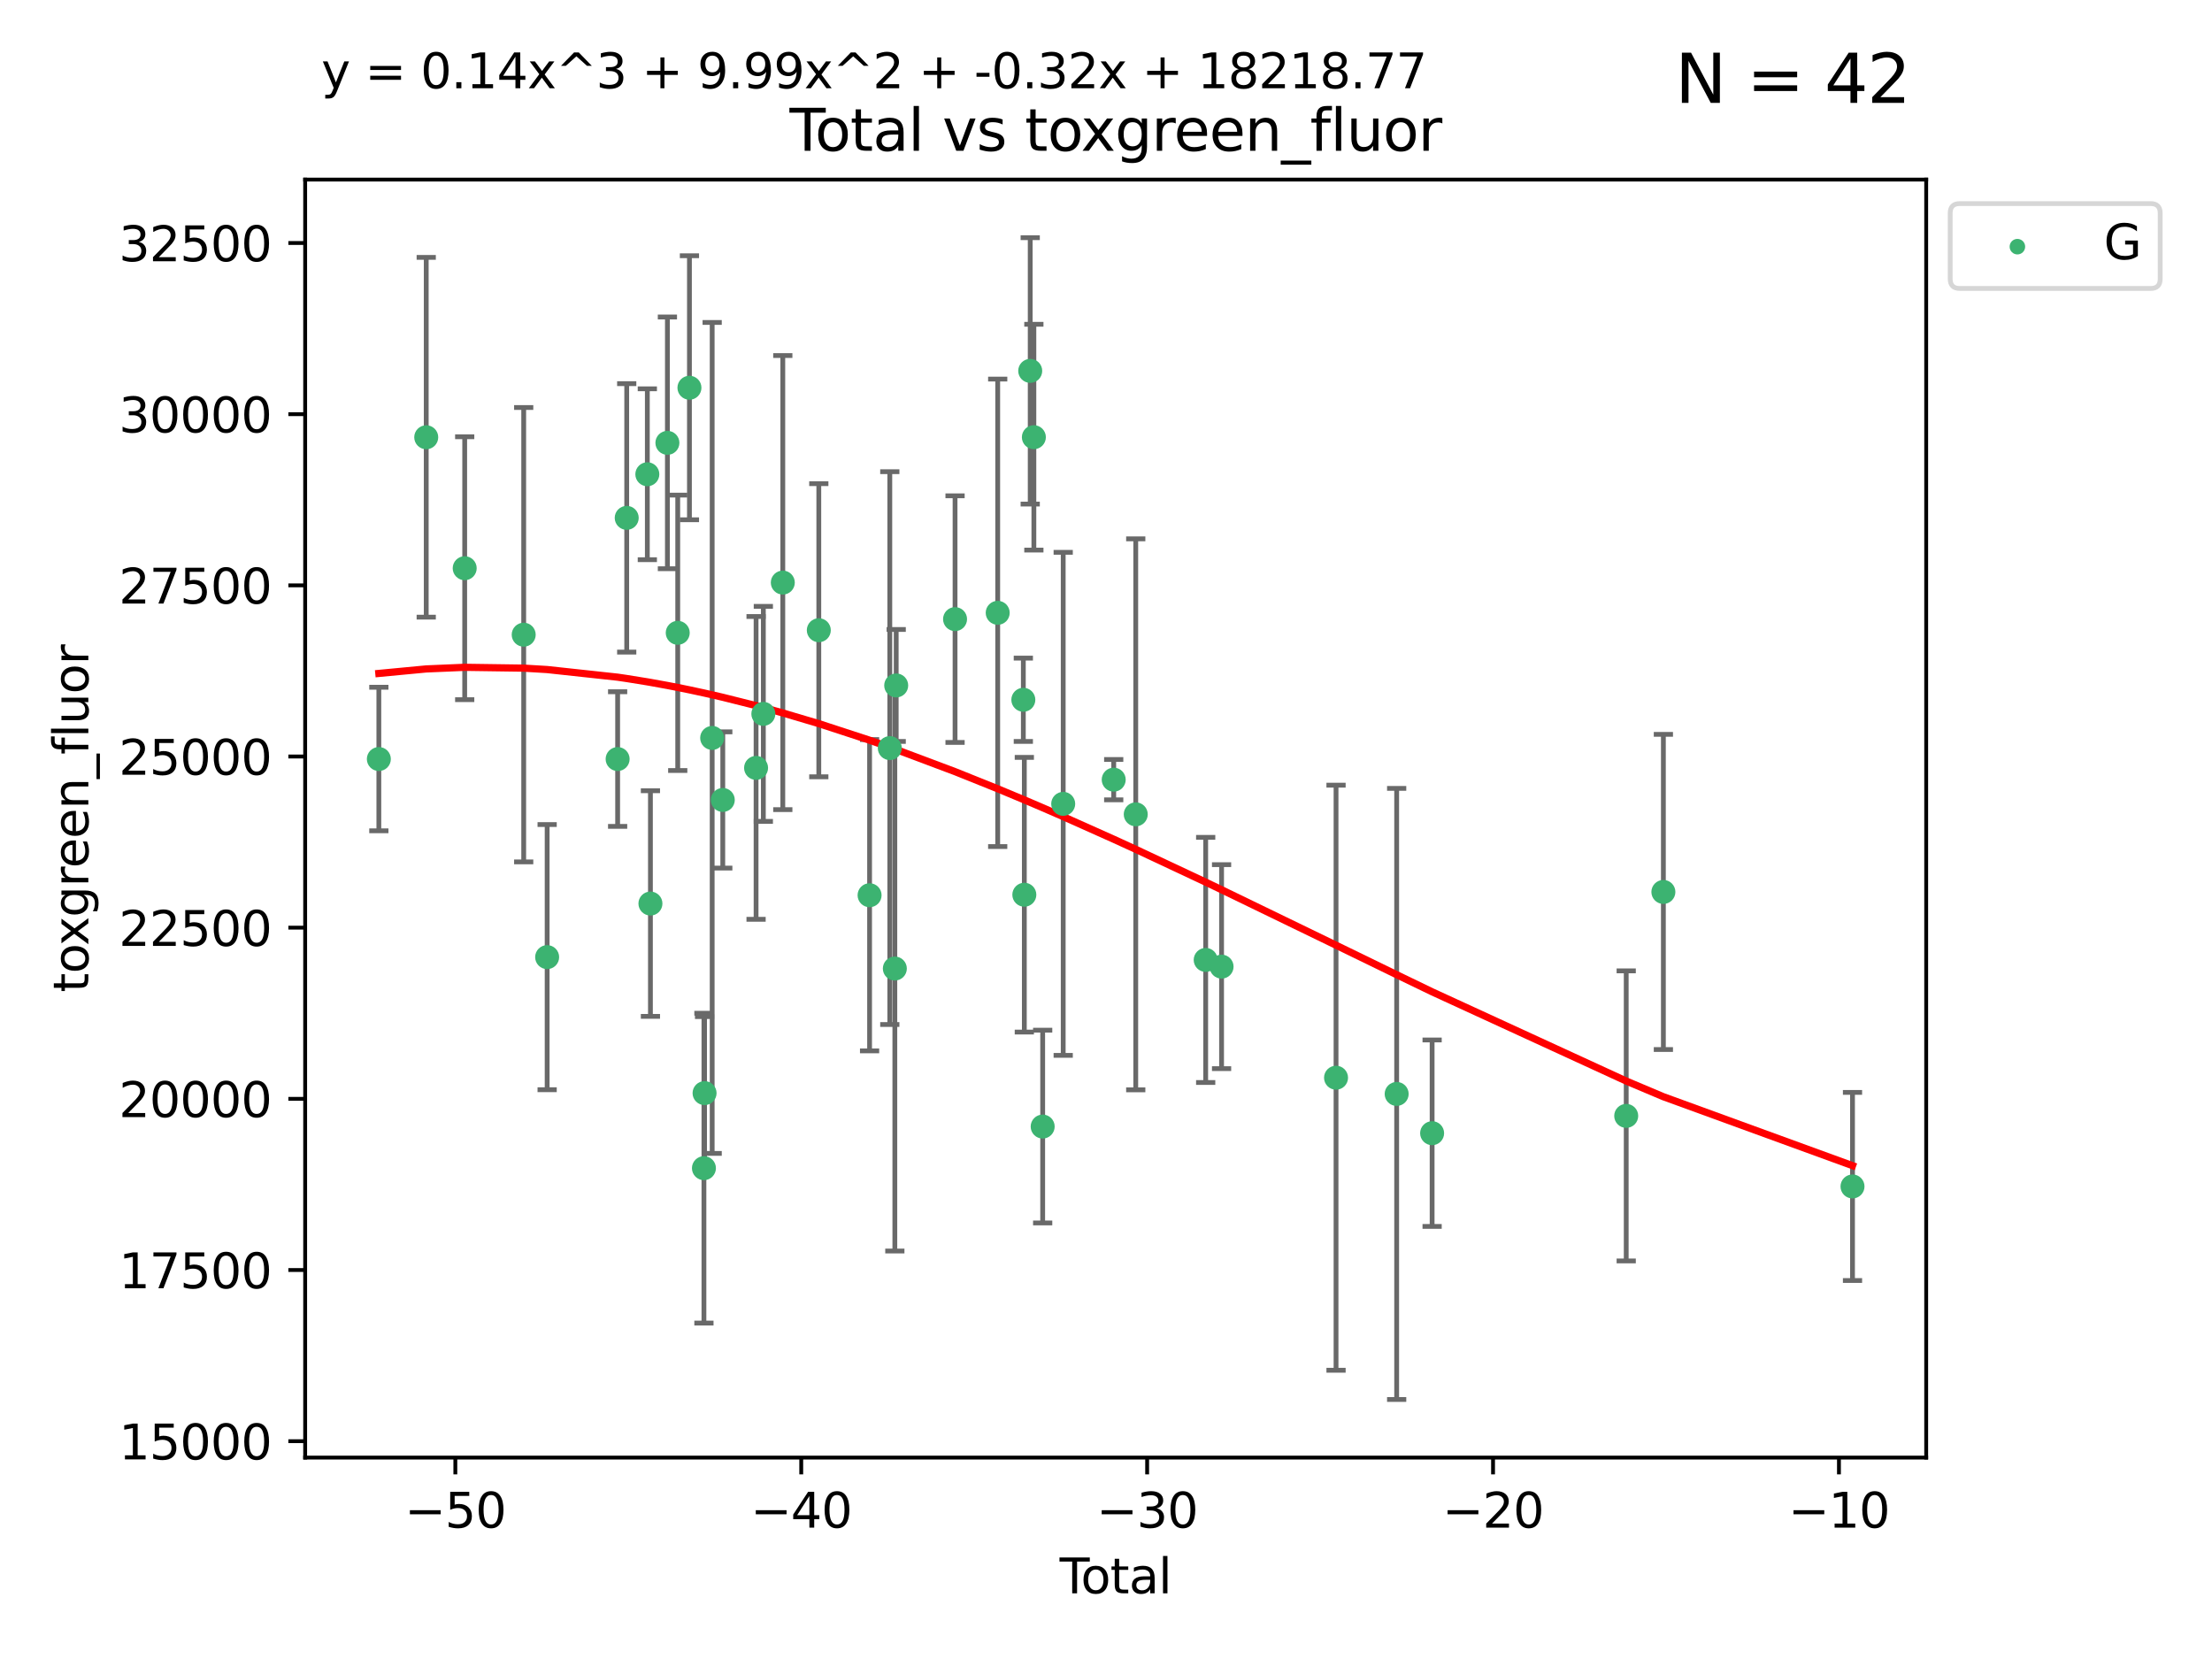 <?xml version="1.0" encoding="utf-8" standalone="no"?>
<!DOCTYPE svg PUBLIC "-//W3C//DTD SVG 1.1//EN"
  "http://www.w3.org/Graphics/SVG/1.1/DTD/svg11.dtd">
<svg xmlns:xlink="http://www.w3.org/1999/xlink" width="460.8pt" height="345.6pt" viewBox="0 0 460.8 345.6" xmlns="http://www.w3.org/2000/svg" version="1.1">
 <defs>
  <style type="text/css">*{stroke-linejoin: round; stroke-linecap: butt}</style>
 </defs>
 <g id="figure_1">
  <g id="patch_1">
   <path d="M 0 345.6 
L 460.8 345.6 
L 460.8 0 
L 0 0 
z
" style="fill: #ffffff"/>
  </g>
  <g id="axes_1">
   <g id="patch_2">
    <path d="M 63.571 303.64 
L 401.26 303.64 
L 401.26 37.411 
L 63.571 37.411 
z
" style="fill: #ffffff"/>
   </g>
   <g id="PathCollection_1">
    <defs>
     <path id="m5ab93010ab" d="M 0 1.118 
C 0.297 1.118 0.581 1 0.791 0.791 
C 1 0.581 1.118 0.297 1.118 0 
C 1.118 -0.297 1 -0.581 0.791 -0.791 
C 0.581 -1 0.297 -1.118 0 -1.118 
C -0.297 -1.118 -0.581 -1 -0.791 -0.791 
C -1 -0.581 -1.118 -0.297 -1.118 0 
C -1.118 0.297 -1 0.581 -0.791 0.791 
C -0.581 1 -0.297 1.118 0 1.118 
z
" style="stroke: #3cb371"/>
    </defs>
    <g clip-path="url(#pd3bc516a89)">
     <use xlink:href="#m5ab93010ab" x="78.921" y="158.12" style="fill: #3cb371; stroke: #3cb371"/>
     <use xlink:href="#m5ab93010ab" x="88.792" y="91.091" style="fill: #3cb371; stroke: #3cb371"/>
     <use xlink:href="#m5ab93010ab" x="96.805" y="118.37" style="fill: #3cb371; stroke: #3cb371"/>
     <use xlink:href="#m5ab93010ab" x="109.096" y="132.218" style="fill: #3cb371; stroke: #3cb371"/>
     <use xlink:href="#m5ab93010ab" x="113.98" y="199.386" style="fill: #3cb371; stroke: #3cb371"/>
     <use xlink:href="#m5ab93010ab" x="128.664" y="158.123" style="fill: #3cb371; stroke: #3cb371"/>
     <use xlink:href="#m5ab93010ab" x="130.556" y="107.882" style="fill: #3cb371; stroke: #3cb371"/>
     <use xlink:href="#m5ab93010ab" x="134.852" y="98.795" style="fill: #3cb371; stroke: #3cb371"/>
     <use xlink:href="#m5ab93010ab" x="135.497" y="188.227" style="fill: #3cb371; stroke: #3cb371"/>
     <use xlink:href="#m5ab93010ab" x="139.033" y="92.253" style="fill: #3cb371; stroke: #3cb371"/>
     <use xlink:href="#m5ab93010ab" x="141.185" y="131.827" style="fill: #3cb371; stroke: #3cb371"/>
     <use xlink:href="#m5ab93010ab" x="143.623" y="80.774" style="fill: #3cb371; stroke: #3cb371"/>
     <use xlink:href="#m5ab93010ab" x="146.642" y="243.35" style="fill: #3cb371; stroke: #3cb371"/>
     <use xlink:href="#m5ab93010ab" x="146.775" y="227.716" style="fill: #3cb371; stroke: #3cb371"/>
     <use xlink:href="#m5ab93010ab" x="148.358" y="153.724" style="fill: #3cb371; stroke: #3cb371"/>
     <use xlink:href="#m5ab93010ab" x="150.568" y="166.645" style="fill: #3cb371; stroke: #3cb371"/>
     <use xlink:href="#m5ab93010ab" x="157.504" y="159.966" style="fill: #3cb371; stroke: #3cb371"/>
     <use xlink:href="#m5ab93010ab" x="159.019" y="148.714" style="fill: #3cb371; stroke: #3cb371"/>
     <use xlink:href="#m5ab93010ab" x="163.072" y="121.362" style="fill: #3cb371; stroke: #3cb371"/>
     <use xlink:href="#m5ab93010ab" x="170.572" y="131.288" style="fill: #3cb371; stroke: #3cb371"/>
     <use xlink:href="#m5ab93010ab" x="181.15" y="186.492" style="fill: #3cb371; stroke: #3cb371"/>
     <use xlink:href="#m5ab93010ab" x="185.362" y="155.843" style="fill: #3cb371; stroke: #3cb371"/>
     <use xlink:href="#m5ab93010ab" x="186.412" y="201.766" style="fill: #3cb371; stroke: #3cb371"/>
     <use xlink:href="#m5ab93010ab" x="186.695" y="142.792" style="fill: #3cb371; stroke: #3cb371"/>
     <use xlink:href="#m5ab93010ab" x="198.955" y="128.973" style="fill: #3cb371; stroke: #3cb371"/>
     <use xlink:href="#m5ab93010ab" x="207.84" y="127.661" style="fill: #3cb371; stroke: #3cb371"/>
     <use xlink:href="#m5ab93010ab" x="213.179" y="145.776" style="fill: #3cb371; stroke: #3cb371"/>
     <use xlink:href="#m5ab93010ab" x="213.387" y="186.388" style="fill: #3cb371; stroke: #3cb371"/>
     <use xlink:href="#m5ab93010ab" x="214.613" y="77.259" style="fill: #3cb371; stroke: #3cb371"/>
     <use xlink:href="#m5ab93010ab" x="215.374" y="91.076" style="fill: #3cb371; stroke: #3cb371"/>
     <use xlink:href="#m5ab93010ab" x="217.208" y="234.684" style="fill: #3cb371; stroke: #3cb371"/>
     <use xlink:href="#m5ab93010ab" x="221.485" y="167.457" style="fill: #3cb371; stroke: #3cb371"/>
     <use xlink:href="#m5ab93010ab" x="232.007" y="162.419" style="fill: #3cb371; stroke: #3cb371"/>
     <use xlink:href="#m5ab93010ab" x="236.597" y="169.642" style="fill: #3cb371; stroke: #3cb371"/>
     <use xlink:href="#m5ab93010ab" x="251.167" y="199.969" style="fill: #3cb371; stroke: #3cb371"/>
     <use xlink:href="#m5ab93010ab" x="254.476" y="201.37" style="fill: #3cb371; stroke: #3cb371"/>
     <use xlink:href="#m5ab93010ab" x="278.321" y="224.508" style="fill: #3cb371; stroke: #3cb371"/>
     <use xlink:href="#m5ab93010ab" x="290.95" y="227.887" style="fill: #3cb371; stroke: #3cb371"/>
     <use xlink:href="#m5ab93010ab" x="298.336" y="236.065" style="fill: #3cb371; stroke: #3cb371"/>
     <use xlink:href="#m5ab93010ab" x="338.77" y="232.46" style="fill: #3cb371; stroke: #3cb371"/>
     <use xlink:href="#m5ab93010ab" x="346.513" y="185.808" style="fill: #3cb371; stroke: #3cb371"/>
     <use xlink:href="#m5ab93010ab" x="385.911" y="247.161" style="fill: #3cb371; stroke: #3cb371"/>
    </g>
   </g>
   <g id="matplotlib.axis_1">
    <g id="xtick_1">
     <g id="line2d_1">
      <defs>
       <path id="me999f13d2f" d="M 0 0 
L 0 3.5 
" style="stroke: #000000; stroke-width: 0.8"/>
      </defs>
      <g>
       <use xlink:href="#me999f13d2f" x="94.856" y="303.64" style="stroke: #000000; stroke-width: 0.8"/>
      </g>
     </g>
     <g id="text_1">
      <!-- −50 -->
      <g transform="translate(84.304 318.238)scale(0.1 -0.1)">
       <defs>
        <path id="DejaVuSans-2212" d="M 678 2272 
L 4684 2272 
L 4684 1741 
L 678 1741 
L 678 2272 
z
" transform="scale(0.016)"/>
        <path id="DejaVuSans-35" d="M 691 4666 
L 3169 4666 
L 3169 4134 
L 1269 4134 
L 1269 2991 
Q 1406 3038 1543 3061 
Q 1681 3084 1819 3084 
Q 2600 3084 3056 2656 
Q 3513 2228 3513 1497 
Q 3513 744 3044 326 
Q 2575 -91 1722 -91 
Q 1428 -91 1123 -41 
Q 819 9 494 109 
L 494 744 
Q 775 591 1075 516 
Q 1375 441 1709 441 
Q 2250 441 2565 725 
Q 2881 1009 2881 1497 
Q 2881 1984 2565 2268 
Q 2250 2553 1709 2553 
Q 1456 2553 1204 2497 
Q 953 2441 691 2322 
L 691 4666 
z
" transform="scale(0.016)"/>
        <path id="DejaVuSans-30" d="M 2034 4250 
Q 1547 4250 1301 3770 
Q 1056 3291 1056 2328 
Q 1056 1369 1301 889 
Q 1547 409 2034 409 
Q 2525 409 2770 889 
Q 3016 1369 3016 2328 
Q 3016 3291 2770 3770 
Q 2525 4250 2034 4250 
z
M 2034 4750 
Q 2819 4750 3233 4129 
Q 3647 3509 3647 2328 
Q 3647 1150 3233 529 
Q 2819 -91 2034 -91 
Q 1250 -91 836 529 
Q 422 1150 422 2328 
Q 422 3509 836 4129 
Q 1250 4750 2034 4750 
z
" transform="scale(0.016)"/>
       </defs>
       <use xlink:href="#DejaVuSans-2212"/>
       <use xlink:href="#DejaVuSans-35" x="83.789"/>
       <use xlink:href="#DejaVuSans-30" x="147.412"/>
      </g>
     </g>
    </g>
    <g id="xtick_2">
     <g id="line2d_2">
      <g>
       <use xlink:href="#me999f13d2f" x="166.914" y="303.64" style="stroke: #000000; stroke-width: 0.8"/>
      </g>
     </g>
     <g id="text_2">
      <!-- −40 -->
      <g transform="translate(156.361 318.238)scale(0.1 -0.1)">
       <defs>
        <path id="DejaVuSans-34" d="M 2419 4116 
L 825 1625 
L 2419 1625 
L 2419 4116 
z
M 2253 4666 
L 3047 4666 
L 3047 1625 
L 3713 1625 
L 3713 1100 
L 3047 1100 
L 3047 0 
L 2419 0 
L 2419 1100 
L 313 1100 
L 313 1709 
L 2253 4666 
z
" transform="scale(0.016)"/>
       </defs>
       <use xlink:href="#DejaVuSans-2212"/>
       <use xlink:href="#DejaVuSans-34" x="83.789"/>
       <use xlink:href="#DejaVuSans-30" x="147.412"/>
      </g>
     </g>
    </g>
    <g id="xtick_3">
     <g id="line2d_3">
      <g>
       <use xlink:href="#me999f13d2f" x="238.971" y="303.64" style="stroke: #000000; stroke-width: 0.8"/>
      </g>
     </g>
     <g id="text_3">
      <!-- −30 -->
      <g transform="translate(228.419 318.238)scale(0.1 -0.1)">
       <defs>
        <path id="DejaVuSans-33" d="M 2597 2516 
Q 3050 2419 3304 2112 
Q 3559 1806 3559 1356 
Q 3559 666 3084 287 
Q 2609 -91 1734 -91 
Q 1441 -91 1130 -33 
Q 819 25 488 141 
L 488 750 
Q 750 597 1062 519 
Q 1375 441 1716 441 
Q 2309 441 2620 675 
Q 2931 909 2931 1356 
Q 2931 1769 2642 2001 
Q 2353 2234 1838 2234 
L 1294 2234 
L 1294 2753 
L 1863 2753 
Q 2328 2753 2575 2939 
Q 2822 3125 2822 3475 
Q 2822 3834 2567 4026 
Q 2313 4219 1838 4219 
Q 1578 4219 1281 4162 
Q 984 4106 628 3988 
L 628 4550 
Q 988 4650 1302 4700 
Q 1616 4750 1894 4750 
Q 2613 4750 3031 4423 
Q 3450 4097 3450 3541 
Q 3450 3153 3228 2886 
Q 3006 2619 2597 2516 
z
" transform="scale(0.016)"/>
       </defs>
       <use xlink:href="#DejaVuSans-2212"/>
       <use xlink:href="#DejaVuSans-33" x="83.789"/>
       <use xlink:href="#DejaVuSans-30" x="147.412"/>
      </g>
     </g>
    </g>
    <g id="xtick_4">
     <g id="line2d_4">
      <g>
       <use xlink:href="#me999f13d2f" x="311.029" y="303.64" style="stroke: #000000; stroke-width: 0.8"/>
      </g>
     </g>
     <g id="text_4">
      <!-- −20 -->
      <g transform="translate(300.476 318.238)scale(0.1 -0.1)">
       <defs>
        <path id="DejaVuSans-32" d="M 1228 531 
L 3431 531 
L 3431 0 
L 469 0 
L 469 531 
Q 828 903 1448 1529 
Q 2069 2156 2228 2338 
Q 2531 2678 2651 2914 
Q 2772 3150 2772 3378 
Q 2772 3750 2511 3984 
Q 2250 4219 1831 4219 
Q 1534 4219 1204 4116 
Q 875 4013 500 3803 
L 500 4441 
Q 881 4594 1212 4672 
Q 1544 4750 1819 4750 
Q 2544 4750 2975 4387 
Q 3406 4025 3406 3419 
Q 3406 3131 3298 2873 
Q 3191 2616 2906 2266 
Q 2828 2175 2409 1742 
Q 1991 1309 1228 531 
z
" transform="scale(0.016)"/>
       </defs>
       <use xlink:href="#DejaVuSans-2212"/>
       <use xlink:href="#DejaVuSans-32" x="83.789"/>
       <use xlink:href="#DejaVuSans-30" x="147.412"/>
      </g>
     </g>
    </g>
    <g id="xtick_5">
     <g id="line2d_5">
      <g>
       <use xlink:href="#me999f13d2f" x="383.086" y="303.64" style="stroke: #000000; stroke-width: 0.8"/>
      </g>
     </g>
     <g id="text_5">
      <!-- −10 -->
      <g transform="translate(372.534 318.238)scale(0.1 -0.1)">
       <defs>
        <path id="DejaVuSans-31" d="M 794 531 
L 1825 531 
L 1825 4091 
L 703 3866 
L 703 4441 
L 1819 4666 
L 2450 4666 
L 2450 531 
L 3481 531 
L 3481 0 
L 794 0 
L 794 531 
z
" transform="scale(0.016)"/>
       </defs>
       <use xlink:href="#DejaVuSans-2212"/>
       <use xlink:href="#DejaVuSans-31" x="83.789"/>
       <use xlink:href="#DejaVuSans-30" x="147.412"/>
      </g>
     </g>
    </g>
    <g id="text_6">
     <!-- Total -->
     <g transform="translate(220.739 331.917)scale(0.1 -0.1)">
      <defs>
       <path id="DejaVuSans-54" d="M -19 4666 
L 3928 4666 
L 3928 4134 
L 2272 4134 
L 2272 0 
L 1638 0 
L 1638 4134 
L -19 4134 
L -19 4666 
z
" transform="scale(0.016)"/>
       <path id="DejaVuSans-6f" d="M 1959 3097 
Q 1497 3097 1228 2736 
Q 959 2375 959 1747 
Q 959 1119 1226 758 
Q 1494 397 1959 397 
Q 2419 397 2687 759 
Q 2956 1122 2956 1747 
Q 2956 2369 2687 2733 
Q 2419 3097 1959 3097 
z
M 1959 3584 
Q 2709 3584 3137 3096 
Q 3566 2609 3566 1747 
Q 3566 888 3137 398 
Q 2709 -91 1959 -91 
Q 1206 -91 779 398 
Q 353 888 353 1747 
Q 353 2609 779 3096 
Q 1206 3584 1959 3584 
z
" transform="scale(0.016)"/>
       <path id="DejaVuSans-74" d="M 1172 4494 
L 1172 3500 
L 2356 3500 
L 2356 3053 
L 1172 3053 
L 1172 1153 
Q 1172 725 1289 603 
Q 1406 481 1766 481 
L 2356 481 
L 2356 0 
L 1766 0 
Q 1100 0 847 248 
Q 594 497 594 1153 
L 594 3053 
L 172 3053 
L 172 3500 
L 594 3500 
L 594 4494 
L 1172 4494 
z
" transform="scale(0.016)"/>
       <path id="DejaVuSans-61" d="M 2194 1759 
Q 1497 1759 1228 1600 
Q 959 1441 959 1056 
Q 959 750 1161 570 
Q 1363 391 1709 391 
Q 2188 391 2477 730 
Q 2766 1069 2766 1631 
L 2766 1759 
L 2194 1759 
z
M 3341 1997 
L 3341 0 
L 2766 0 
L 2766 531 
Q 2569 213 2275 61 
Q 1981 -91 1556 -91 
Q 1019 -91 701 211 
Q 384 513 384 1019 
Q 384 1609 779 1909 
Q 1175 2209 1959 2209 
L 2766 2209 
L 2766 2266 
Q 2766 2663 2505 2880 
Q 2244 3097 1772 3097 
Q 1472 3097 1187 3025 
Q 903 2953 641 2809 
L 641 3341 
Q 956 3463 1253 3523 
Q 1550 3584 1831 3584 
Q 2591 3584 2966 3190 
Q 3341 2797 3341 1997 
z
" transform="scale(0.016)"/>
       <path id="DejaVuSans-6c" d="M 603 4863 
L 1178 4863 
L 1178 0 
L 603 0 
L 603 4863 
z
" transform="scale(0.016)"/>
      </defs>
      <use xlink:href="#DejaVuSans-54"/>
      <use xlink:href="#DejaVuSans-6f" x="44.084"/>
      <use xlink:href="#DejaVuSans-74" x="105.266"/>
      <use xlink:href="#DejaVuSans-61" x="144.475"/>
      <use xlink:href="#DejaVuSans-6c" x="205.754"/>
     </g>
    </g>
   </g>
   <g id="matplotlib.axis_2">
    <g id="ytick_1">
     <g id="line2d_6">
      <defs>
       <path id="me1372bd739" d="M 0 0 
L -3.5 0 
" style="stroke: #000000; stroke-width: 0.8"/>
      </defs>
      <g>
       <use xlink:href="#me1372bd739" x="63.571" y="300.223" style="stroke: #000000; stroke-width: 0.8"/>
      </g>
     </g>
     <g id="text_7">
      <!-- 15000 -->
      <g transform="translate(24.759 304.022)scale(0.1 -0.1)">
       <use xlink:href="#DejaVuSans-31"/>
       <use xlink:href="#DejaVuSans-35" x="63.623"/>
       <use xlink:href="#DejaVuSans-30" x="127.246"/>
       <use xlink:href="#DejaVuSans-30" x="190.869"/>
       <use xlink:href="#DejaVuSans-30" x="254.492"/>
      </g>
     </g>
    </g>
    <g id="ytick_2">
     <g id="line2d_7">
      <g>
       <use xlink:href="#me1372bd739" x="63.571" y="264.566" style="stroke: #000000; stroke-width: 0.8"/>
      </g>
     </g>
     <g id="text_8">
      <!-- 17500 -->
      <g transform="translate(24.759 268.365)scale(0.1 -0.1)">
       <defs>
        <path id="DejaVuSans-37" d="M 525 4666 
L 3525 4666 
L 3525 4397 
L 1831 0 
L 1172 0 
L 2766 4134 
L 525 4134 
L 525 4666 
z
" transform="scale(0.016)"/>
       </defs>
       <use xlink:href="#DejaVuSans-31"/>
       <use xlink:href="#DejaVuSans-37" x="63.623"/>
       <use xlink:href="#DejaVuSans-35" x="127.246"/>
       <use xlink:href="#DejaVuSans-30" x="190.869"/>
       <use xlink:href="#DejaVuSans-30" x="254.492"/>
      </g>
     </g>
    </g>
    <g id="ytick_3">
     <g id="line2d_8">
      <g>
       <use xlink:href="#me1372bd739" x="63.571" y="228.908" style="stroke: #000000; stroke-width: 0.8"/>
      </g>
     </g>
     <g id="text_9">
      <!-- 20000 -->
      <g transform="translate(24.759 232.707)scale(0.1 -0.1)">
       <use xlink:href="#DejaVuSans-32"/>
       <use xlink:href="#DejaVuSans-30" x="63.623"/>
       <use xlink:href="#DejaVuSans-30" x="127.246"/>
       <use xlink:href="#DejaVuSans-30" x="190.869"/>
       <use xlink:href="#DejaVuSans-30" x="254.492"/>
      </g>
     </g>
    </g>
    <g id="ytick_4">
     <g id="line2d_9">
      <g>
       <use xlink:href="#me1372bd739" x="63.571" y="193.251" style="stroke: #000000; stroke-width: 0.8"/>
      </g>
     </g>
     <g id="text_10">
      <!-- 22500 -->
      <g transform="translate(24.759 197.05)scale(0.1 -0.1)">
       <use xlink:href="#DejaVuSans-32"/>
       <use xlink:href="#DejaVuSans-32" x="63.623"/>
       <use xlink:href="#DejaVuSans-35" x="127.246"/>
       <use xlink:href="#DejaVuSans-30" x="190.869"/>
       <use xlink:href="#DejaVuSans-30" x="254.492"/>
      </g>
     </g>
    </g>
    <g id="ytick_5">
     <g id="line2d_10">
      <g>
       <use xlink:href="#me1372bd739" x="63.571" y="157.593" style="stroke: #000000; stroke-width: 0.8"/>
      </g>
     </g>
     <g id="text_11">
      <!-- 25000 -->
      <g transform="translate(24.759 161.392)scale(0.1 -0.1)">
       <use xlink:href="#DejaVuSans-32"/>
       <use xlink:href="#DejaVuSans-35" x="63.623"/>
       <use xlink:href="#DejaVuSans-30" x="127.246"/>
       <use xlink:href="#DejaVuSans-30" x="190.869"/>
       <use xlink:href="#DejaVuSans-30" x="254.492"/>
      </g>
     </g>
    </g>
    <g id="ytick_6">
     <g id="line2d_11">
      <g>
       <use xlink:href="#me1372bd739" x="63.571" y="121.935" style="stroke: #000000; stroke-width: 0.8"/>
      </g>
     </g>
     <g id="text_12">
      <!-- 27500 -->
      <g transform="translate(24.759 125.735)scale(0.1 -0.1)">
       <use xlink:href="#DejaVuSans-32"/>
       <use xlink:href="#DejaVuSans-37" x="63.623"/>
       <use xlink:href="#DejaVuSans-35" x="127.246"/>
       <use xlink:href="#DejaVuSans-30" x="190.869"/>
       <use xlink:href="#DejaVuSans-30" x="254.492"/>
      </g>
     </g>
    </g>
    <g id="ytick_7">
     <g id="line2d_12">
      <g>
       <use xlink:href="#me1372bd739" x="63.571" y="86.278" style="stroke: #000000; stroke-width: 0.8"/>
      </g>
     </g>
     <g id="text_13">
      <!-- 30000 -->
      <g transform="translate(24.759 90.077)scale(0.1 -0.1)">
       <use xlink:href="#DejaVuSans-33"/>
       <use xlink:href="#DejaVuSans-30" x="63.623"/>
       <use xlink:href="#DejaVuSans-30" x="127.246"/>
       <use xlink:href="#DejaVuSans-30" x="190.869"/>
       <use xlink:href="#DejaVuSans-30" x="254.492"/>
      </g>
     </g>
    </g>
    <g id="ytick_8">
     <g id="line2d_13">
      <g>
       <use xlink:href="#me1372bd739" x="63.571" y="50.62" style="stroke: #000000; stroke-width: 0.8"/>
      </g>
     </g>
     <g id="text_14">
      <!-- 32500 -->
      <g transform="translate(24.759 54.42)scale(0.1 -0.1)">
       <use xlink:href="#DejaVuSans-33"/>
       <use xlink:href="#DejaVuSans-32" x="63.623"/>
       <use xlink:href="#DejaVuSans-35" x="127.246"/>
       <use xlink:href="#DejaVuSans-30" x="190.869"/>
       <use xlink:href="#DejaVuSans-30" x="254.492"/>
      </g>
     </g>
    </g>
    <g id="text_15">
     <!-- toxgreen_fluor -->
     <g transform="translate(18.401 206.72)rotate(-90)scale(0.1 -0.1)">
      <defs>
       <path id="DejaVuSans-78" d="M 3513 3500 
L 2247 1797 
L 3578 0 
L 2900 0 
L 1881 1375 
L 863 0 
L 184 0 
L 1544 1831 
L 300 3500 
L 978 3500 
L 1906 2253 
L 2834 3500 
L 3513 3500 
z
" transform="scale(0.016)"/>
       <path id="DejaVuSans-67" d="M 2906 1791 
Q 2906 2416 2648 2759 
Q 2391 3103 1925 3103 
Q 1463 3103 1205 2759 
Q 947 2416 947 1791 
Q 947 1169 1205 825 
Q 1463 481 1925 481 
Q 2391 481 2648 825 
Q 2906 1169 2906 1791 
z
M 3481 434 
Q 3481 -459 3084 -895 
Q 2688 -1331 1869 -1331 
Q 1566 -1331 1297 -1286 
Q 1028 -1241 775 -1147 
L 775 -588 
Q 1028 -725 1275 -790 
Q 1522 -856 1778 -856 
Q 2344 -856 2625 -561 
Q 2906 -266 2906 331 
L 2906 616 
Q 2728 306 2450 153 
Q 2172 0 1784 0 
Q 1141 0 747 490 
Q 353 981 353 1791 
Q 353 2603 747 3093 
Q 1141 3584 1784 3584 
Q 2172 3584 2450 3431 
Q 2728 3278 2906 2969 
L 2906 3500 
L 3481 3500 
L 3481 434 
z
" transform="scale(0.016)"/>
       <path id="DejaVuSans-72" d="M 2631 2963 
Q 2534 3019 2420 3045 
Q 2306 3072 2169 3072 
Q 1681 3072 1420 2755 
Q 1159 2438 1159 1844 
L 1159 0 
L 581 0 
L 581 3500 
L 1159 3500 
L 1159 2956 
Q 1341 3275 1631 3429 
Q 1922 3584 2338 3584 
Q 2397 3584 2469 3576 
Q 2541 3569 2628 3553 
L 2631 2963 
z
" transform="scale(0.016)"/>
       <path id="DejaVuSans-65" d="M 3597 1894 
L 3597 1613 
L 953 1613 
Q 991 1019 1311 708 
Q 1631 397 2203 397 
Q 2534 397 2845 478 
Q 3156 559 3463 722 
L 3463 178 
Q 3153 47 2828 -22 
Q 2503 -91 2169 -91 
Q 1331 -91 842 396 
Q 353 884 353 1716 
Q 353 2575 817 3079 
Q 1281 3584 2069 3584 
Q 2775 3584 3186 3129 
Q 3597 2675 3597 1894 
z
M 3022 2063 
Q 3016 2534 2758 2815 
Q 2500 3097 2075 3097 
Q 1594 3097 1305 2825 
Q 1016 2553 972 2059 
L 3022 2063 
z
" transform="scale(0.016)"/>
       <path id="DejaVuSans-6e" d="M 3513 2113 
L 3513 0 
L 2938 0 
L 2938 2094 
Q 2938 2591 2744 2837 
Q 2550 3084 2163 3084 
Q 1697 3084 1428 2787 
Q 1159 2491 1159 1978 
L 1159 0 
L 581 0 
L 581 3500 
L 1159 3500 
L 1159 2956 
Q 1366 3272 1645 3428 
Q 1925 3584 2291 3584 
Q 2894 3584 3203 3211 
Q 3513 2838 3513 2113 
z
" transform="scale(0.016)"/>
       <path id="DejaVuSans-5f" d="M 3263 -1063 
L 3263 -1509 
L -63 -1509 
L -63 -1063 
L 3263 -1063 
z
" transform="scale(0.016)"/>
       <path id="DejaVuSans-66" d="M 2375 4863 
L 2375 4384 
L 1825 4384 
Q 1516 4384 1395 4259 
Q 1275 4134 1275 3809 
L 1275 3500 
L 2222 3500 
L 2222 3053 
L 1275 3053 
L 1275 0 
L 697 0 
L 697 3053 
L 147 3053 
L 147 3500 
L 697 3500 
L 697 3744 
Q 697 4328 969 4595 
Q 1241 4863 1831 4863 
L 2375 4863 
z
" transform="scale(0.016)"/>
       <path id="DejaVuSans-75" d="M 544 1381 
L 544 3500 
L 1119 3500 
L 1119 1403 
Q 1119 906 1312 657 
Q 1506 409 1894 409 
Q 2359 409 2629 706 
Q 2900 1003 2900 1516 
L 2900 3500 
L 3475 3500 
L 3475 0 
L 2900 0 
L 2900 538 
Q 2691 219 2414 64 
Q 2138 -91 1772 -91 
Q 1169 -91 856 284 
Q 544 659 544 1381 
z
M 1991 3584 
L 1991 3584 
z
" transform="scale(0.016)"/>
      </defs>
      <use xlink:href="#DejaVuSans-74"/>
      <use xlink:href="#DejaVuSans-6f" x="39.209"/>
      <use xlink:href="#DejaVuSans-78" x="97.266"/>
      <use xlink:href="#DejaVuSans-67" x="156.445"/>
      <use xlink:href="#DejaVuSans-72" x="219.922"/>
      <use xlink:href="#DejaVuSans-65" x="258.785"/>
      <use xlink:href="#DejaVuSans-65" x="320.309"/>
      <use xlink:href="#DejaVuSans-6e" x="381.832"/>
      <use xlink:href="#DejaVuSans-5f" x="445.211"/>
      <use xlink:href="#DejaVuSans-66" x="495.211"/>
      <use xlink:href="#DejaVuSans-6c" x="530.416"/>
      <use xlink:href="#DejaVuSans-75" x="558.199"/>
      <use xlink:href="#DejaVuSans-6f" x="621.578"/>
      <use xlink:href="#DejaVuSans-72" x="682.76"/>
     </g>
    </g>
   </g>
   <g id="LineCollection_1">
    <path d="M 78.921 173.073 
L 78.921 143.168 
" clip-path="url(#pd3bc516a89)" style="fill: none; stroke: #696969"/>
    <path d="M 88.792 128.563 
L 88.792 53.62 
" clip-path="url(#pd3bc516a89)" style="fill: none; stroke: #696969"/>
    <path d="M 96.805 145.753 
L 96.805 90.988 
" clip-path="url(#pd3bc516a89)" style="fill: none; stroke: #696969"/>
    <path d="M 109.096 179.547 
L 109.096 84.889 
" clip-path="url(#pd3bc516a89)" style="fill: none; stroke: #696969"/>
    <path d="M 113.98 227.007 
L 113.98 171.764 
" clip-path="url(#pd3bc516a89)" style="fill: none; stroke: #696969"/>
    <path d="M 128.664 172.145 
L 128.664 144.102 
" clip-path="url(#pd3bc516a89)" style="fill: none; stroke: #696969"/>
    <path d="M 130.556 135.845 
L 130.556 79.919 
" clip-path="url(#pd3bc516a89)" style="fill: none; stroke: #696969"/>
    <path d="M 134.852 116.597 
L 134.852 80.993 
" clip-path="url(#pd3bc516a89)" style="fill: none; stroke: #696969"/>
    <path d="M 135.497 211.729 
L 135.497 164.724 
" clip-path="url(#pd3bc516a89)" style="fill: none; stroke: #696969"/>
    <path d="M 139.033 118.473 
L 139.033 66.034 
" clip-path="url(#pd3bc516a89)" style="fill: none; stroke: #696969"/>
    <path d="M 141.185 160.515 
L 141.185 103.139 
" clip-path="url(#pd3bc516a89)" style="fill: none; stroke: #696969"/>
    <path d="M 143.623 108.274 
L 143.623 53.274 
" clip-path="url(#pd3bc516a89)" style="fill: none; stroke: #696969"/>
    <path d="M 146.642 275.621 
L 146.642 211.08 
" clip-path="url(#pd3bc516a89)" style="fill: none; stroke: #696969"/>
    <path d="M 146.775 243.655 
L 146.775 211.778 
" clip-path="url(#pd3bc516a89)" style="fill: none; stroke: #696969"/>
    <path d="M 148.358 240.277 
L 148.358 67.171 
" clip-path="url(#pd3bc516a89)" style="fill: none; stroke: #696969"/>
    <path d="M 150.568 180.834 
L 150.568 152.456 
" clip-path="url(#pd3bc516a89)" style="fill: none; stroke: #696969"/>
    <path d="M 157.504 191.509 
L 157.504 128.424 
" clip-path="url(#pd3bc516a89)" style="fill: none; stroke: #696969"/>
    <path d="M 159.019 171.111 
L 159.019 126.317 
" clip-path="url(#pd3bc516a89)" style="fill: none; stroke: #696969"/>
    <path d="M 163.072 168.659 
L 163.072 74.066 
" clip-path="url(#pd3bc516a89)" style="fill: none; stroke: #696969"/>
    <path d="M 170.572 161.82 
L 170.572 100.756 
" clip-path="url(#pd3bc516a89)" style="fill: none; stroke: #696969"/>
    <path d="M 181.15 218.918 
L 181.15 154.067 
" clip-path="url(#pd3bc516a89)" style="fill: none; stroke: #696969"/>
    <path d="M 185.362 213.427 
L 185.362 98.258 
" clip-path="url(#pd3bc516a89)" style="fill: none; stroke: #696969"/>
    <path d="M 186.412 260.606 
L 186.412 142.926 
" clip-path="url(#pd3bc516a89)" style="fill: none; stroke: #696969"/>
    <path d="M 186.695 154.452 
L 186.695 131.132 
" clip-path="url(#pd3bc516a89)" style="fill: none; stroke: #696969"/>
    <path d="M 198.955 154.659 
L 198.955 103.287 
" clip-path="url(#pd3bc516a89)" style="fill: none; stroke: #696969"/>
    <path d="M 207.84 176.351 
L 207.84 78.971 
" clip-path="url(#pd3bc516a89)" style="fill: none; stroke: #696969"/>
    <path d="M 213.179 154.455 
L 213.179 137.098 
" clip-path="url(#pd3bc516a89)" style="fill: none; stroke: #696969"/>
    <path d="M 213.387 214.996 
L 213.387 157.779 
" clip-path="url(#pd3bc516a89)" style="fill: none; stroke: #696969"/>
    <path d="M 214.613 105.006 
L 214.613 49.513 
" clip-path="url(#pd3bc516a89)" style="fill: none; stroke: #696969"/>
    <path d="M 215.374 114.594 
L 215.374 67.557 
" clip-path="url(#pd3bc516a89)" style="fill: none; stroke: #696969"/>
    <path d="M 217.208 254.763 
L 217.208 214.606 
" clip-path="url(#pd3bc516a89)" style="fill: none; stroke: #696969"/>
    <path d="M 221.485 219.853 
L 221.485 115.061 
" clip-path="url(#pd3bc516a89)" style="fill: none; stroke: #696969"/>
    <path d="M 232.007 166.621 
L 232.007 158.217 
" clip-path="url(#pd3bc516a89)" style="fill: none; stroke: #696969"/>
    <path d="M 236.597 227.034 
L 236.597 112.25 
" clip-path="url(#pd3bc516a89)" style="fill: none; stroke: #696969"/>
    <path d="M 251.167 225.502 
L 251.167 174.435 
" clip-path="url(#pd3bc516a89)" style="fill: none; stroke: #696969"/>
    <path d="M 254.476 222.619 
L 254.476 180.122 
" clip-path="url(#pd3bc516a89)" style="fill: none; stroke: #696969"/>
    <path d="M 278.321 285.451 
L 278.321 163.564 
" clip-path="url(#pd3bc516a89)" style="fill: none; stroke: #696969"/>
    <path d="M 290.95 291.539 
L 290.95 164.235 
" clip-path="url(#pd3bc516a89)" style="fill: none; stroke: #696969"/>
    <path d="M 298.336 255.485 
L 298.336 216.646 
" clip-path="url(#pd3bc516a89)" style="fill: none; stroke: #696969"/>
    <path d="M 338.77 262.671 
L 338.77 202.249 
" clip-path="url(#pd3bc516a89)" style="fill: none; stroke: #696969"/>
    <path d="M 346.513 218.635 
L 346.513 152.98 
" clip-path="url(#pd3bc516a89)" style="fill: none; stroke: #696969"/>
    <path d="M 385.911 266.753 
L 385.911 227.569 
" clip-path="url(#pd3bc516a89)" style="fill: none; stroke: #696969"/>
   </g>
   <g id="line2d_14">
    <defs>
     <path id="mc1f4367753" d="M 2 0 
L -2 -0 
" style="stroke: #696969"/>
    </defs>
    <g clip-path="url(#pd3bc516a89)">
     <use xlink:href="#mc1f4367753" x="78.921" y="173.073" style="fill: #696969; stroke: #696969"/>
     <use xlink:href="#mc1f4367753" x="88.792" y="128.563" style="fill: #696969; stroke: #696969"/>
     <use xlink:href="#mc1f4367753" x="96.805" y="145.753" style="fill: #696969; stroke: #696969"/>
     <use xlink:href="#mc1f4367753" x="109.096" y="179.547" style="fill: #696969; stroke: #696969"/>
     <use xlink:href="#mc1f4367753" x="113.98" y="227.007" style="fill: #696969; stroke: #696969"/>
     <use xlink:href="#mc1f4367753" x="128.664" y="172.145" style="fill: #696969; stroke: #696969"/>
     <use xlink:href="#mc1f4367753" x="130.556" y="135.845" style="fill: #696969; stroke: #696969"/>
     <use xlink:href="#mc1f4367753" x="134.852" y="116.597" style="fill: #696969; stroke: #696969"/>
     <use xlink:href="#mc1f4367753" x="135.497" y="211.729" style="fill: #696969; stroke: #696969"/>
     <use xlink:href="#mc1f4367753" x="139.033" y="118.473" style="fill: #696969; stroke: #696969"/>
     <use xlink:href="#mc1f4367753" x="141.185" y="160.515" style="fill: #696969; stroke: #696969"/>
     <use xlink:href="#mc1f4367753" x="143.623" y="108.274" style="fill: #696969; stroke: #696969"/>
     <use xlink:href="#mc1f4367753" x="146.642" y="275.621" style="fill: #696969; stroke: #696969"/>
     <use xlink:href="#mc1f4367753" x="146.775" y="243.655" style="fill: #696969; stroke: #696969"/>
     <use xlink:href="#mc1f4367753" x="148.358" y="240.277" style="fill: #696969; stroke: #696969"/>
     <use xlink:href="#mc1f4367753" x="150.568" y="180.834" style="fill: #696969; stroke: #696969"/>
     <use xlink:href="#mc1f4367753" x="157.504" y="191.509" style="fill: #696969; stroke: #696969"/>
     <use xlink:href="#mc1f4367753" x="159.019" y="171.111" style="fill: #696969; stroke: #696969"/>
     <use xlink:href="#mc1f4367753" x="163.072" y="168.659" style="fill: #696969; stroke: #696969"/>
     <use xlink:href="#mc1f4367753" x="170.572" y="161.82" style="fill: #696969; stroke: #696969"/>
     <use xlink:href="#mc1f4367753" x="181.15" y="218.918" style="fill: #696969; stroke: #696969"/>
     <use xlink:href="#mc1f4367753" x="185.362" y="213.427" style="fill: #696969; stroke: #696969"/>
     <use xlink:href="#mc1f4367753" x="186.412" y="260.606" style="fill: #696969; stroke: #696969"/>
     <use xlink:href="#mc1f4367753" x="186.695" y="154.452" style="fill: #696969; stroke: #696969"/>
     <use xlink:href="#mc1f4367753" x="198.955" y="154.659" style="fill: #696969; stroke: #696969"/>
     <use xlink:href="#mc1f4367753" x="207.84" y="176.351" style="fill: #696969; stroke: #696969"/>
     <use xlink:href="#mc1f4367753" x="213.179" y="154.455" style="fill: #696969; stroke: #696969"/>
     <use xlink:href="#mc1f4367753" x="213.387" y="214.996" style="fill: #696969; stroke: #696969"/>
     <use xlink:href="#mc1f4367753" x="214.613" y="105.006" style="fill: #696969; stroke: #696969"/>
     <use xlink:href="#mc1f4367753" x="215.374" y="114.594" style="fill: #696969; stroke: #696969"/>
     <use xlink:href="#mc1f4367753" x="217.208" y="254.763" style="fill: #696969; stroke: #696969"/>
     <use xlink:href="#mc1f4367753" x="221.485" y="219.853" style="fill: #696969; stroke: #696969"/>
     <use xlink:href="#mc1f4367753" x="232.007" y="166.621" style="fill: #696969; stroke: #696969"/>
     <use xlink:href="#mc1f4367753" x="236.597" y="227.034" style="fill: #696969; stroke: #696969"/>
     <use xlink:href="#mc1f4367753" x="251.167" y="225.502" style="fill: #696969; stroke: #696969"/>
     <use xlink:href="#mc1f4367753" x="254.476" y="222.619" style="fill: #696969; stroke: #696969"/>
     <use xlink:href="#mc1f4367753" x="278.321" y="285.451" style="fill: #696969; stroke: #696969"/>
     <use xlink:href="#mc1f4367753" x="290.95" y="291.539" style="fill: #696969; stroke: #696969"/>
     <use xlink:href="#mc1f4367753" x="298.336" y="255.485" style="fill: #696969; stroke: #696969"/>
     <use xlink:href="#mc1f4367753" x="338.77" y="262.671" style="fill: #696969; stroke: #696969"/>
     <use xlink:href="#mc1f4367753" x="346.513" y="218.635" style="fill: #696969; stroke: #696969"/>
     <use xlink:href="#mc1f4367753" x="385.911" y="266.753" style="fill: #696969; stroke: #696969"/>
    </g>
   </g>
   <g id="line2d_15">
    <g clip-path="url(#pd3bc516a89)">
     <use xlink:href="#mc1f4367753" x="78.921" y="143.168" style="fill: #696969; stroke: #696969"/>
     <use xlink:href="#mc1f4367753" x="88.792" y="53.62" style="fill: #696969; stroke: #696969"/>
     <use xlink:href="#mc1f4367753" x="96.805" y="90.988" style="fill: #696969; stroke: #696969"/>
     <use xlink:href="#mc1f4367753" x="109.096" y="84.889" style="fill: #696969; stroke: #696969"/>
     <use xlink:href="#mc1f4367753" x="113.98" y="171.764" style="fill: #696969; stroke: #696969"/>
     <use xlink:href="#mc1f4367753" x="128.664" y="144.102" style="fill: #696969; stroke: #696969"/>
     <use xlink:href="#mc1f4367753" x="130.556" y="79.919" style="fill: #696969; stroke: #696969"/>
     <use xlink:href="#mc1f4367753" x="134.852" y="80.993" style="fill: #696969; stroke: #696969"/>
     <use xlink:href="#mc1f4367753" x="135.497" y="164.724" style="fill: #696969; stroke: #696969"/>
     <use xlink:href="#mc1f4367753" x="139.033" y="66.034" style="fill: #696969; stroke: #696969"/>
     <use xlink:href="#mc1f4367753" x="141.185" y="103.139" style="fill: #696969; stroke: #696969"/>
     <use xlink:href="#mc1f4367753" x="143.623" y="53.274" style="fill: #696969; stroke: #696969"/>
     <use xlink:href="#mc1f4367753" x="146.642" y="211.08" style="fill: #696969; stroke: #696969"/>
     <use xlink:href="#mc1f4367753" x="146.775" y="211.778" style="fill: #696969; stroke: #696969"/>
     <use xlink:href="#mc1f4367753" x="148.358" y="67.171" style="fill: #696969; stroke: #696969"/>
     <use xlink:href="#mc1f4367753" x="150.568" y="152.456" style="fill: #696969; stroke: #696969"/>
     <use xlink:href="#mc1f4367753" x="157.504" y="128.424" style="fill: #696969; stroke: #696969"/>
     <use xlink:href="#mc1f4367753" x="159.019" y="126.317" style="fill: #696969; stroke: #696969"/>
     <use xlink:href="#mc1f4367753" x="163.072" y="74.066" style="fill: #696969; stroke: #696969"/>
     <use xlink:href="#mc1f4367753" x="170.572" y="100.756" style="fill: #696969; stroke: #696969"/>
     <use xlink:href="#mc1f4367753" x="181.15" y="154.067" style="fill: #696969; stroke: #696969"/>
     <use xlink:href="#mc1f4367753" x="185.362" y="98.258" style="fill: #696969; stroke: #696969"/>
     <use xlink:href="#mc1f4367753" x="186.412" y="142.926" style="fill: #696969; stroke: #696969"/>
     <use xlink:href="#mc1f4367753" x="186.695" y="131.132" style="fill: #696969; stroke: #696969"/>
     <use xlink:href="#mc1f4367753" x="198.955" y="103.287" style="fill: #696969; stroke: #696969"/>
     <use xlink:href="#mc1f4367753" x="207.84" y="78.971" style="fill: #696969; stroke: #696969"/>
     <use xlink:href="#mc1f4367753" x="213.179" y="137.098" style="fill: #696969; stroke: #696969"/>
     <use xlink:href="#mc1f4367753" x="213.387" y="157.779" style="fill: #696969; stroke: #696969"/>
     <use xlink:href="#mc1f4367753" x="214.613" y="49.513" style="fill: #696969; stroke: #696969"/>
     <use xlink:href="#mc1f4367753" x="215.374" y="67.557" style="fill: #696969; stroke: #696969"/>
     <use xlink:href="#mc1f4367753" x="217.208" y="214.606" style="fill: #696969; stroke: #696969"/>
     <use xlink:href="#mc1f4367753" x="221.485" y="115.061" style="fill: #696969; stroke: #696969"/>
     <use xlink:href="#mc1f4367753" x="232.007" y="158.217" style="fill: #696969; stroke: #696969"/>
     <use xlink:href="#mc1f4367753" x="236.597" y="112.25" style="fill: #696969; stroke: #696969"/>
     <use xlink:href="#mc1f4367753" x="251.167" y="174.435" style="fill: #696969; stroke: #696969"/>
     <use xlink:href="#mc1f4367753" x="254.476" y="180.122" style="fill: #696969; stroke: #696969"/>
     <use xlink:href="#mc1f4367753" x="278.321" y="163.564" style="fill: #696969; stroke: #696969"/>
     <use xlink:href="#mc1f4367753" x="290.95" y="164.235" style="fill: #696969; stroke: #696969"/>
     <use xlink:href="#mc1f4367753" x="298.336" y="216.646" style="fill: #696969; stroke: #696969"/>
     <use xlink:href="#mc1f4367753" x="338.77" y="202.249" style="fill: #696969; stroke: #696969"/>
     <use xlink:href="#mc1f4367753" x="346.513" y="152.98" style="fill: #696969; stroke: #696969"/>
     <use xlink:href="#mc1f4367753" x="385.911" y="227.569" style="fill: #696969; stroke: #696969"/>
    </g>
   </g>
   <g id="line2d_16">
    <path d="M 78.921 140.288 
L 88.792 139.352 
L 96.805 139.013 
L 109.096 139.187 
L 113.98 139.478 
L 128.664 141.068 
L 130.556 141.347 
L 134.852 142.041 
L 135.497 142.152 
L 139.033 142.795 
L 141.185 143.213 
L 143.623 143.709 
L 146.642 144.359 
L 146.775 144.388 
L 148.358 144.744 
L 150.568 145.258 
L 157.504 146.995 
L 159.019 147.398 
L 163.072 148.519 
L 170.572 150.744 
L 181.15 154.198 
L 185.362 155.668 
L 186.412 156.043 
L 186.695 156.144 
L 198.955 160.748 
L 207.84 164.317 
L 213.179 166.545 
L 213.387 166.633 
L 214.613 167.153 
L 215.374 167.477 
L 217.208 168.264 
L 221.485 170.123 
L 232.007 174.826 
L 236.597 176.928 
L 251.167 183.766 
L 254.476 185.348 
L 278.321 196.904 
L 290.95 203.048 
L 298.336 206.615 
L 338.77 225.199 
L 346.513 228.468 
L 385.911 242.825 
" clip-path="url(#pd3bc516a89)" style="fill: none; stroke: #ff0000; stroke-width: 1.5; stroke-linecap: square"/>
   </g>
   <g id="line2d_17">
    <defs>
     <path id="mcd437dbb3f" d="M 0 2 
C 0.53 2 1.039 1.789 1.414 1.414 
C 1.789 1.039 2 0.53 2 0 
C 2 -0.53 1.789 -1.039 1.414 -1.414 
C 1.039 -1.789 0.53 -2 0 -2 
C -0.53 -2 -1.039 -1.789 -1.414 -1.414 
C -1.789 -1.039 -2 -0.53 -2 0 
C -2 0.53 -1.789 1.039 -1.414 1.414 
C -1.039 1.789 -0.53 2 0 2 
z
" style="stroke: #3cb371"/>
    </defs>
    <g clip-path="url(#pd3bc516a89)">
     <use xlink:href="#mcd437dbb3f" x="78.921" y="158.12" style="fill: #3cb371; stroke: #3cb371"/>
     <use xlink:href="#mcd437dbb3f" x="88.792" y="91.091" style="fill: #3cb371; stroke: #3cb371"/>
     <use xlink:href="#mcd437dbb3f" x="96.805" y="118.37" style="fill: #3cb371; stroke: #3cb371"/>
     <use xlink:href="#mcd437dbb3f" x="109.096" y="132.218" style="fill: #3cb371; stroke: #3cb371"/>
     <use xlink:href="#mcd437dbb3f" x="113.98" y="199.386" style="fill: #3cb371; stroke: #3cb371"/>
     <use xlink:href="#mcd437dbb3f" x="128.664" y="158.123" style="fill: #3cb371; stroke: #3cb371"/>
     <use xlink:href="#mcd437dbb3f" x="130.556" y="107.882" style="fill: #3cb371; stroke: #3cb371"/>
     <use xlink:href="#mcd437dbb3f" x="134.852" y="98.795" style="fill: #3cb371; stroke: #3cb371"/>
     <use xlink:href="#mcd437dbb3f" x="135.497" y="188.227" style="fill: #3cb371; stroke: #3cb371"/>
     <use xlink:href="#mcd437dbb3f" x="139.033" y="92.253" style="fill: #3cb371; stroke: #3cb371"/>
     <use xlink:href="#mcd437dbb3f" x="141.185" y="131.827" style="fill: #3cb371; stroke: #3cb371"/>
     <use xlink:href="#mcd437dbb3f" x="143.623" y="80.774" style="fill: #3cb371; stroke: #3cb371"/>
     <use xlink:href="#mcd437dbb3f" x="146.642" y="243.35" style="fill: #3cb371; stroke: #3cb371"/>
     <use xlink:href="#mcd437dbb3f" x="146.775" y="227.716" style="fill: #3cb371; stroke: #3cb371"/>
     <use xlink:href="#mcd437dbb3f" x="148.358" y="153.724" style="fill: #3cb371; stroke: #3cb371"/>
     <use xlink:href="#mcd437dbb3f" x="150.568" y="166.645" style="fill: #3cb371; stroke: #3cb371"/>
     <use xlink:href="#mcd437dbb3f" x="157.504" y="159.966" style="fill: #3cb371; stroke: #3cb371"/>
     <use xlink:href="#mcd437dbb3f" x="159.019" y="148.714" style="fill: #3cb371; stroke: #3cb371"/>
     <use xlink:href="#mcd437dbb3f" x="163.072" y="121.362" style="fill: #3cb371; stroke: #3cb371"/>
     <use xlink:href="#mcd437dbb3f" x="170.572" y="131.288" style="fill: #3cb371; stroke: #3cb371"/>
     <use xlink:href="#mcd437dbb3f" x="181.15" y="186.492" style="fill: #3cb371; stroke: #3cb371"/>
     <use xlink:href="#mcd437dbb3f" x="185.362" y="155.843" style="fill: #3cb371; stroke: #3cb371"/>
     <use xlink:href="#mcd437dbb3f" x="186.412" y="201.766" style="fill: #3cb371; stroke: #3cb371"/>
     <use xlink:href="#mcd437dbb3f" x="186.695" y="142.792" style="fill: #3cb371; stroke: #3cb371"/>
     <use xlink:href="#mcd437dbb3f" x="198.955" y="128.973" style="fill: #3cb371; stroke: #3cb371"/>
     <use xlink:href="#mcd437dbb3f" x="207.84" y="127.661" style="fill: #3cb371; stroke: #3cb371"/>
     <use xlink:href="#mcd437dbb3f" x="213.179" y="145.776" style="fill: #3cb371; stroke: #3cb371"/>
     <use xlink:href="#mcd437dbb3f" x="213.387" y="186.388" style="fill: #3cb371; stroke: #3cb371"/>
     <use xlink:href="#mcd437dbb3f" x="214.613" y="77.259" style="fill: #3cb371; stroke: #3cb371"/>
     <use xlink:href="#mcd437dbb3f" x="215.374" y="91.076" style="fill: #3cb371; stroke: #3cb371"/>
     <use xlink:href="#mcd437dbb3f" x="217.208" y="234.684" style="fill: #3cb371; stroke: #3cb371"/>
     <use xlink:href="#mcd437dbb3f" x="221.485" y="167.457" style="fill: #3cb371; stroke: #3cb371"/>
     <use xlink:href="#mcd437dbb3f" x="232.007" y="162.419" style="fill: #3cb371; stroke: #3cb371"/>
     <use xlink:href="#mcd437dbb3f" x="236.597" y="169.642" style="fill: #3cb371; stroke: #3cb371"/>
     <use xlink:href="#mcd437dbb3f" x="251.167" y="199.969" style="fill: #3cb371; stroke: #3cb371"/>
     <use xlink:href="#mcd437dbb3f" x="254.476" y="201.37" style="fill: #3cb371; stroke: #3cb371"/>
     <use xlink:href="#mcd437dbb3f" x="278.321" y="224.508" style="fill: #3cb371; stroke: #3cb371"/>
     <use xlink:href="#mcd437dbb3f" x="290.95" y="227.887" style="fill: #3cb371; stroke: #3cb371"/>
     <use xlink:href="#mcd437dbb3f" x="298.336" y="236.065" style="fill: #3cb371; stroke: #3cb371"/>
     <use xlink:href="#mcd437dbb3f" x="338.77" y="232.46" style="fill: #3cb371; stroke: #3cb371"/>
     <use xlink:href="#mcd437dbb3f" x="346.513" y="185.808" style="fill: #3cb371; stroke: #3cb371"/>
     <use xlink:href="#mcd437dbb3f" x="385.911" y="247.161" style="fill: #3cb371; stroke: #3cb371"/>
    </g>
   </g>
   <g id="patch_3">
    <path d="M 63.571 303.64 
L 63.571 37.411 
" style="fill: none; stroke: #000000; stroke-width: 0.8; stroke-linejoin: miter; stroke-linecap: square"/>
   </g>
   <g id="patch_4">
    <path d="M 401.26 303.64 
L 401.26 37.411 
" style="fill: none; stroke: #000000; stroke-width: 0.8; stroke-linejoin: miter; stroke-linecap: square"/>
   </g>
   <g id="patch_5">
    <path d="M 63.571 303.64 
L 401.26 303.64 
" style="fill: none; stroke: #000000; stroke-width: 0.8; stroke-linejoin: miter; stroke-linecap: square"/>
   </g>
   <g id="patch_6">
    <path d="M 63.571 37.411 
L 401.26 37.411 
" style="fill: none; stroke: #000000; stroke-width: 0.8; stroke-linejoin: miter; stroke-linecap: square"/>
   </g>
   <g id="text_16">
    <!-- N = 42 -->
    <g transform="translate(348.964 21.426)scale(0.14 -0.14)">
     <defs>
      <path id="DejaVuSans-4e" d="M 628 4666 
L 1478 4666 
L 3547 763 
L 3547 4666 
L 4159 4666 
L 4159 0 
L 3309 0 
L 1241 3903 
L 1241 0 
L 628 0 
L 628 4666 
z
" transform="scale(0.016)"/>
      <path id="DejaVuSans-20" transform="scale(0.016)"/>
      <path id="DejaVuSans-3d" d="M 678 2906 
L 4684 2906 
L 4684 2381 
L 678 2381 
L 678 2906 
z
M 678 1631 
L 4684 1631 
L 4684 1100 
L 678 1100 
L 678 1631 
z
" transform="scale(0.016)"/>
     </defs>
     <use xlink:href="#DejaVuSans-4e"/>
     <use xlink:href="#DejaVuSans-20" x="74.805"/>
     <use xlink:href="#DejaVuSans-3d" x="106.592"/>
     <use xlink:href="#DejaVuSans-20" x="190.381"/>
     <use xlink:href="#DejaVuSans-34" x="222.168"/>
     <use xlink:href="#DejaVuSans-32" x="285.791"/>
    </g>
   </g>
   <g id="text_17">
    <!-- y = 0.14x^3 + 9.99x^2 + -0.32x + 18218.77 -->
    <g transform="translate(66.948 18.387)scale(0.1 -0.1)">
     <defs>
      <path id="DejaVuSans-79" d="M 2059 -325 
Q 1816 -950 1584 -1140 
Q 1353 -1331 966 -1331 
L 506 -1331 
L 506 -850 
L 844 -850 
Q 1081 -850 1212 -737 
Q 1344 -625 1503 -206 
L 1606 56 
L 191 3500 
L 800 3500 
L 1894 763 
L 2988 3500 
L 3597 3500 
L 2059 -325 
z
" transform="scale(0.016)"/>
      <path id="DejaVuSans-2e" d="M 684 794 
L 1344 794 
L 1344 0 
L 684 0 
L 684 794 
z
" transform="scale(0.016)"/>
      <path id="DejaVuSans-5e" d="M 2988 4666 
L 4684 2925 
L 4056 2925 
L 2681 4159 
L 1306 2925 
L 678 2925 
L 2375 4666 
L 2988 4666 
z
" transform="scale(0.016)"/>
      <path id="DejaVuSans-2b" d="M 2944 4013 
L 2944 2272 
L 4684 2272 
L 4684 1741 
L 2944 1741 
L 2944 0 
L 2419 0 
L 2419 1741 
L 678 1741 
L 678 2272 
L 2419 2272 
L 2419 4013 
L 2944 4013 
z
" transform="scale(0.016)"/>
      <path id="DejaVuSans-39" d="M 703 97 
L 703 672 
Q 941 559 1184 500 
Q 1428 441 1663 441 
Q 2288 441 2617 861 
Q 2947 1281 2994 2138 
Q 2813 1869 2534 1725 
Q 2256 1581 1919 1581 
Q 1219 1581 811 2004 
Q 403 2428 403 3163 
Q 403 3881 828 4315 
Q 1253 4750 1959 4750 
Q 2769 4750 3195 4129 
Q 3622 3509 3622 2328 
Q 3622 1225 3098 567 
Q 2575 -91 1691 -91 
Q 1453 -91 1209 -44 
Q 966 3 703 97 
z
M 1959 2075 
Q 2384 2075 2632 2365 
Q 2881 2656 2881 3163 
Q 2881 3666 2632 3958 
Q 2384 4250 1959 4250 
Q 1534 4250 1286 3958 
Q 1038 3666 1038 3163 
Q 1038 2656 1286 2365 
Q 1534 2075 1959 2075 
z
" transform="scale(0.016)"/>
      <path id="DejaVuSans-2d" d="M 313 2009 
L 1997 2009 
L 1997 1497 
L 313 1497 
L 313 2009 
z
" transform="scale(0.016)"/>
      <path id="DejaVuSans-38" d="M 2034 2216 
Q 1584 2216 1326 1975 
Q 1069 1734 1069 1313 
Q 1069 891 1326 650 
Q 1584 409 2034 409 
Q 2484 409 2743 651 
Q 3003 894 3003 1313 
Q 3003 1734 2745 1975 
Q 2488 2216 2034 2216 
z
M 1403 2484 
Q 997 2584 770 2862 
Q 544 3141 544 3541 
Q 544 4100 942 4425 
Q 1341 4750 2034 4750 
Q 2731 4750 3128 4425 
Q 3525 4100 3525 3541 
Q 3525 3141 3298 2862 
Q 3072 2584 2669 2484 
Q 3125 2378 3379 2068 
Q 3634 1759 3634 1313 
Q 3634 634 3220 271 
Q 2806 -91 2034 -91 
Q 1263 -91 848 271 
Q 434 634 434 1313 
Q 434 1759 690 2068 
Q 947 2378 1403 2484 
z
M 1172 3481 
Q 1172 3119 1398 2916 
Q 1625 2713 2034 2713 
Q 2441 2713 2670 2916 
Q 2900 3119 2900 3481 
Q 2900 3844 2670 4047 
Q 2441 4250 2034 4250 
Q 1625 4250 1398 4047 
Q 1172 3844 1172 3481 
z
" transform="scale(0.016)"/>
     </defs>
     <use xlink:href="#DejaVuSans-79"/>
     <use xlink:href="#DejaVuSans-20" x="59.18"/>
     <use xlink:href="#DejaVuSans-3d" x="90.967"/>
     <use xlink:href="#DejaVuSans-20" x="174.756"/>
     <use xlink:href="#DejaVuSans-30" x="206.543"/>
     <use xlink:href="#DejaVuSans-2e" x="270.166"/>
     <use xlink:href="#DejaVuSans-31" x="301.953"/>
     <use xlink:href="#DejaVuSans-34" x="365.576"/>
     <use xlink:href="#DejaVuSans-78" x="429.199"/>
     <use xlink:href="#DejaVuSans-5e" x="488.379"/>
     <use xlink:href="#DejaVuSans-33" x="572.168"/>
     <use xlink:href="#DejaVuSans-20" x="635.791"/>
     <use xlink:href="#DejaVuSans-2b" x="667.578"/>
     <use xlink:href="#DejaVuSans-20" x="751.367"/>
     <use xlink:href="#DejaVuSans-39" x="783.154"/>
     <use xlink:href="#DejaVuSans-2e" x="846.777"/>
     <use xlink:href="#DejaVuSans-39" x="878.564"/>
     <use xlink:href="#DejaVuSans-39" x="942.188"/>
     <use xlink:href="#DejaVuSans-78" x="1005.811"/>
     <use xlink:href="#DejaVuSans-5e" x="1064.99"/>
     <use xlink:href="#DejaVuSans-32" x="1148.779"/>
     <use xlink:href="#DejaVuSans-20" x="1212.402"/>
     <use xlink:href="#DejaVuSans-2b" x="1244.189"/>
     <use xlink:href="#DejaVuSans-20" x="1327.979"/>
     <use xlink:href="#DejaVuSans-2d" x="1359.766"/>
     <use xlink:href="#DejaVuSans-30" x="1395.85"/>
     <use xlink:href="#DejaVuSans-2e" x="1459.473"/>
     <use xlink:href="#DejaVuSans-33" x="1491.26"/>
     <use xlink:href="#DejaVuSans-32" x="1554.883"/>
     <use xlink:href="#DejaVuSans-78" x="1618.506"/>
     <use xlink:href="#DejaVuSans-20" x="1677.686"/>
     <use xlink:href="#DejaVuSans-2b" x="1709.473"/>
     <use xlink:href="#DejaVuSans-20" x="1793.262"/>
     <use xlink:href="#DejaVuSans-31" x="1825.049"/>
     <use xlink:href="#DejaVuSans-38" x="1888.672"/>
     <use xlink:href="#DejaVuSans-32" x="1952.295"/>
     <use xlink:href="#DejaVuSans-31" x="2015.918"/>
     <use xlink:href="#DejaVuSans-38" x="2079.541"/>
     <use xlink:href="#DejaVuSans-2e" x="2143.164"/>
     <use xlink:href="#DejaVuSans-37" x="2174.951"/>
     <use xlink:href="#DejaVuSans-37" x="2238.574"/>
    </g>
   </g>
   <g id="text_18">
    <!-- Total vs toxgreen_fluor -->
    <g transform="translate(164.48 31.411)scale(0.12 -0.12)">
     <defs>
      <path id="DejaVuSans-76" d="M 191 3500 
L 800 3500 
L 1894 563 
L 2988 3500 
L 3597 3500 
L 2284 0 
L 1503 0 
L 191 3500 
z
" transform="scale(0.016)"/>
      <path id="DejaVuSans-73" d="M 2834 3397 
L 2834 2853 
Q 2591 2978 2328 3040 
Q 2066 3103 1784 3103 
Q 1356 3103 1142 2972 
Q 928 2841 928 2578 
Q 928 2378 1081 2264 
Q 1234 2150 1697 2047 
L 1894 2003 
Q 2506 1872 2764 1633 
Q 3022 1394 3022 966 
Q 3022 478 2636 193 
Q 2250 -91 1575 -91 
Q 1294 -91 989 -36 
Q 684 19 347 128 
L 347 722 
Q 666 556 975 473 
Q 1284 391 1588 391 
Q 1994 391 2212 530 
Q 2431 669 2431 922 
Q 2431 1156 2273 1281 
Q 2116 1406 1581 1522 
L 1381 1569 
Q 847 1681 609 1914 
Q 372 2147 372 2553 
Q 372 3047 722 3315 
Q 1072 3584 1716 3584 
Q 2034 3584 2315 3537 
Q 2597 3491 2834 3397 
z
" transform="scale(0.016)"/>
     </defs>
     <use xlink:href="#DejaVuSans-54"/>
     <use xlink:href="#DejaVuSans-6f" x="44.084"/>
     <use xlink:href="#DejaVuSans-74" x="105.266"/>
     <use xlink:href="#DejaVuSans-61" x="144.475"/>
     <use xlink:href="#DejaVuSans-6c" x="205.754"/>
     <use xlink:href="#DejaVuSans-20" x="233.537"/>
     <use xlink:href="#DejaVuSans-76" x="265.324"/>
     <use xlink:href="#DejaVuSans-73" x="324.504"/>
     <use xlink:href="#DejaVuSans-20" x="376.604"/>
     <use xlink:href="#DejaVuSans-74" x="408.391"/>
     <use xlink:href="#DejaVuSans-6f" x="447.6"/>
     <use xlink:href="#DejaVuSans-78" x="505.656"/>
     <use xlink:href="#DejaVuSans-67" x="564.836"/>
     <use xlink:href="#DejaVuSans-72" x="628.312"/>
     <use xlink:href="#DejaVuSans-65" x="667.176"/>
     <use xlink:href="#DejaVuSans-65" x="728.699"/>
     <use xlink:href="#DejaVuSans-6e" x="790.223"/>
     <use xlink:href="#DejaVuSans-5f" x="853.602"/>
     <use xlink:href="#DejaVuSans-66" x="903.602"/>
     <use xlink:href="#DejaVuSans-6c" x="938.807"/>
     <use xlink:href="#DejaVuSans-75" x="966.59"/>
     <use xlink:href="#DejaVuSans-6f" x="1029.969"/>
     <use xlink:href="#DejaVuSans-72" x="1091.15"/>
    </g>
   </g>
   <g id="legend_1">
    <g id="patch_7">
     <path d="M 408.26 60.089 
L 448.008 60.089 
Q 450.008 60.089 450.008 58.089 
L 450.008 44.411 
Q 450.008 42.411 448.008 42.411 
L 408.26 42.411 
Q 406.26 42.411 406.26 44.411 
L 406.26 58.089 
Q 406.26 60.089 408.26 60.089 
z
" style="fill: #ffffff; opacity: 0.8; stroke: #cccccc; stroke-linejoin: miter"/>
    </g>
    <g id="PathCollection_2">
     <g>
      <use xlink:href="#m5ab93010ab" x="420.26" y="51.385" style="fill: #3cb371; stroke: #3cb371"/>
     </g>
    </g>
    <g id="text_19">
     <!-- G -->
     <g transform="translate(438.26 54.01)scale(0.1 -0.1)">
      <defs>
       <path id="DejaVuSans-47" d="M 3809 666 
L 3809 1919 
L 2778 1919 
L 2778 2438 
L 4434 2438 
L 4434 434 
Q 4069 175 3628 42 
Q 3188 -91 2688 -91 
Q 1594 -91 976 548 
Q 359 1188 359 2328 
Q 359 3472 976 4111 
Q 1594 4750 2688 4750 
Q 3144 4750 3555 4637 
Q 3966 4525 4313 4306 
L 4313 3634 
Q 3963 3931 3569 4081 
Q 3175 4231 2741 4231 
Q 1884 4231 1454 3753 
Q 1025 3275 1025 2328 
Q 1025 1384 1454 906 
Q 1884 428 2741 428 
Q 3075 428 3337 486 
Q 3600 544 3809 666 
z
" transform="scale(0.016)"/>
      </defs>
      <use xlink:href="#DejaVuSans-47"/>
     </g>
    </g>
   </g>
  </g>
 </g>
 <defs>
  <clipPath id="pd3bc516a89">
   <rect x="63.571" y="37.411" width="337.689" height="266.229"/>
  </clipPath>
 </defs>
</svg>
